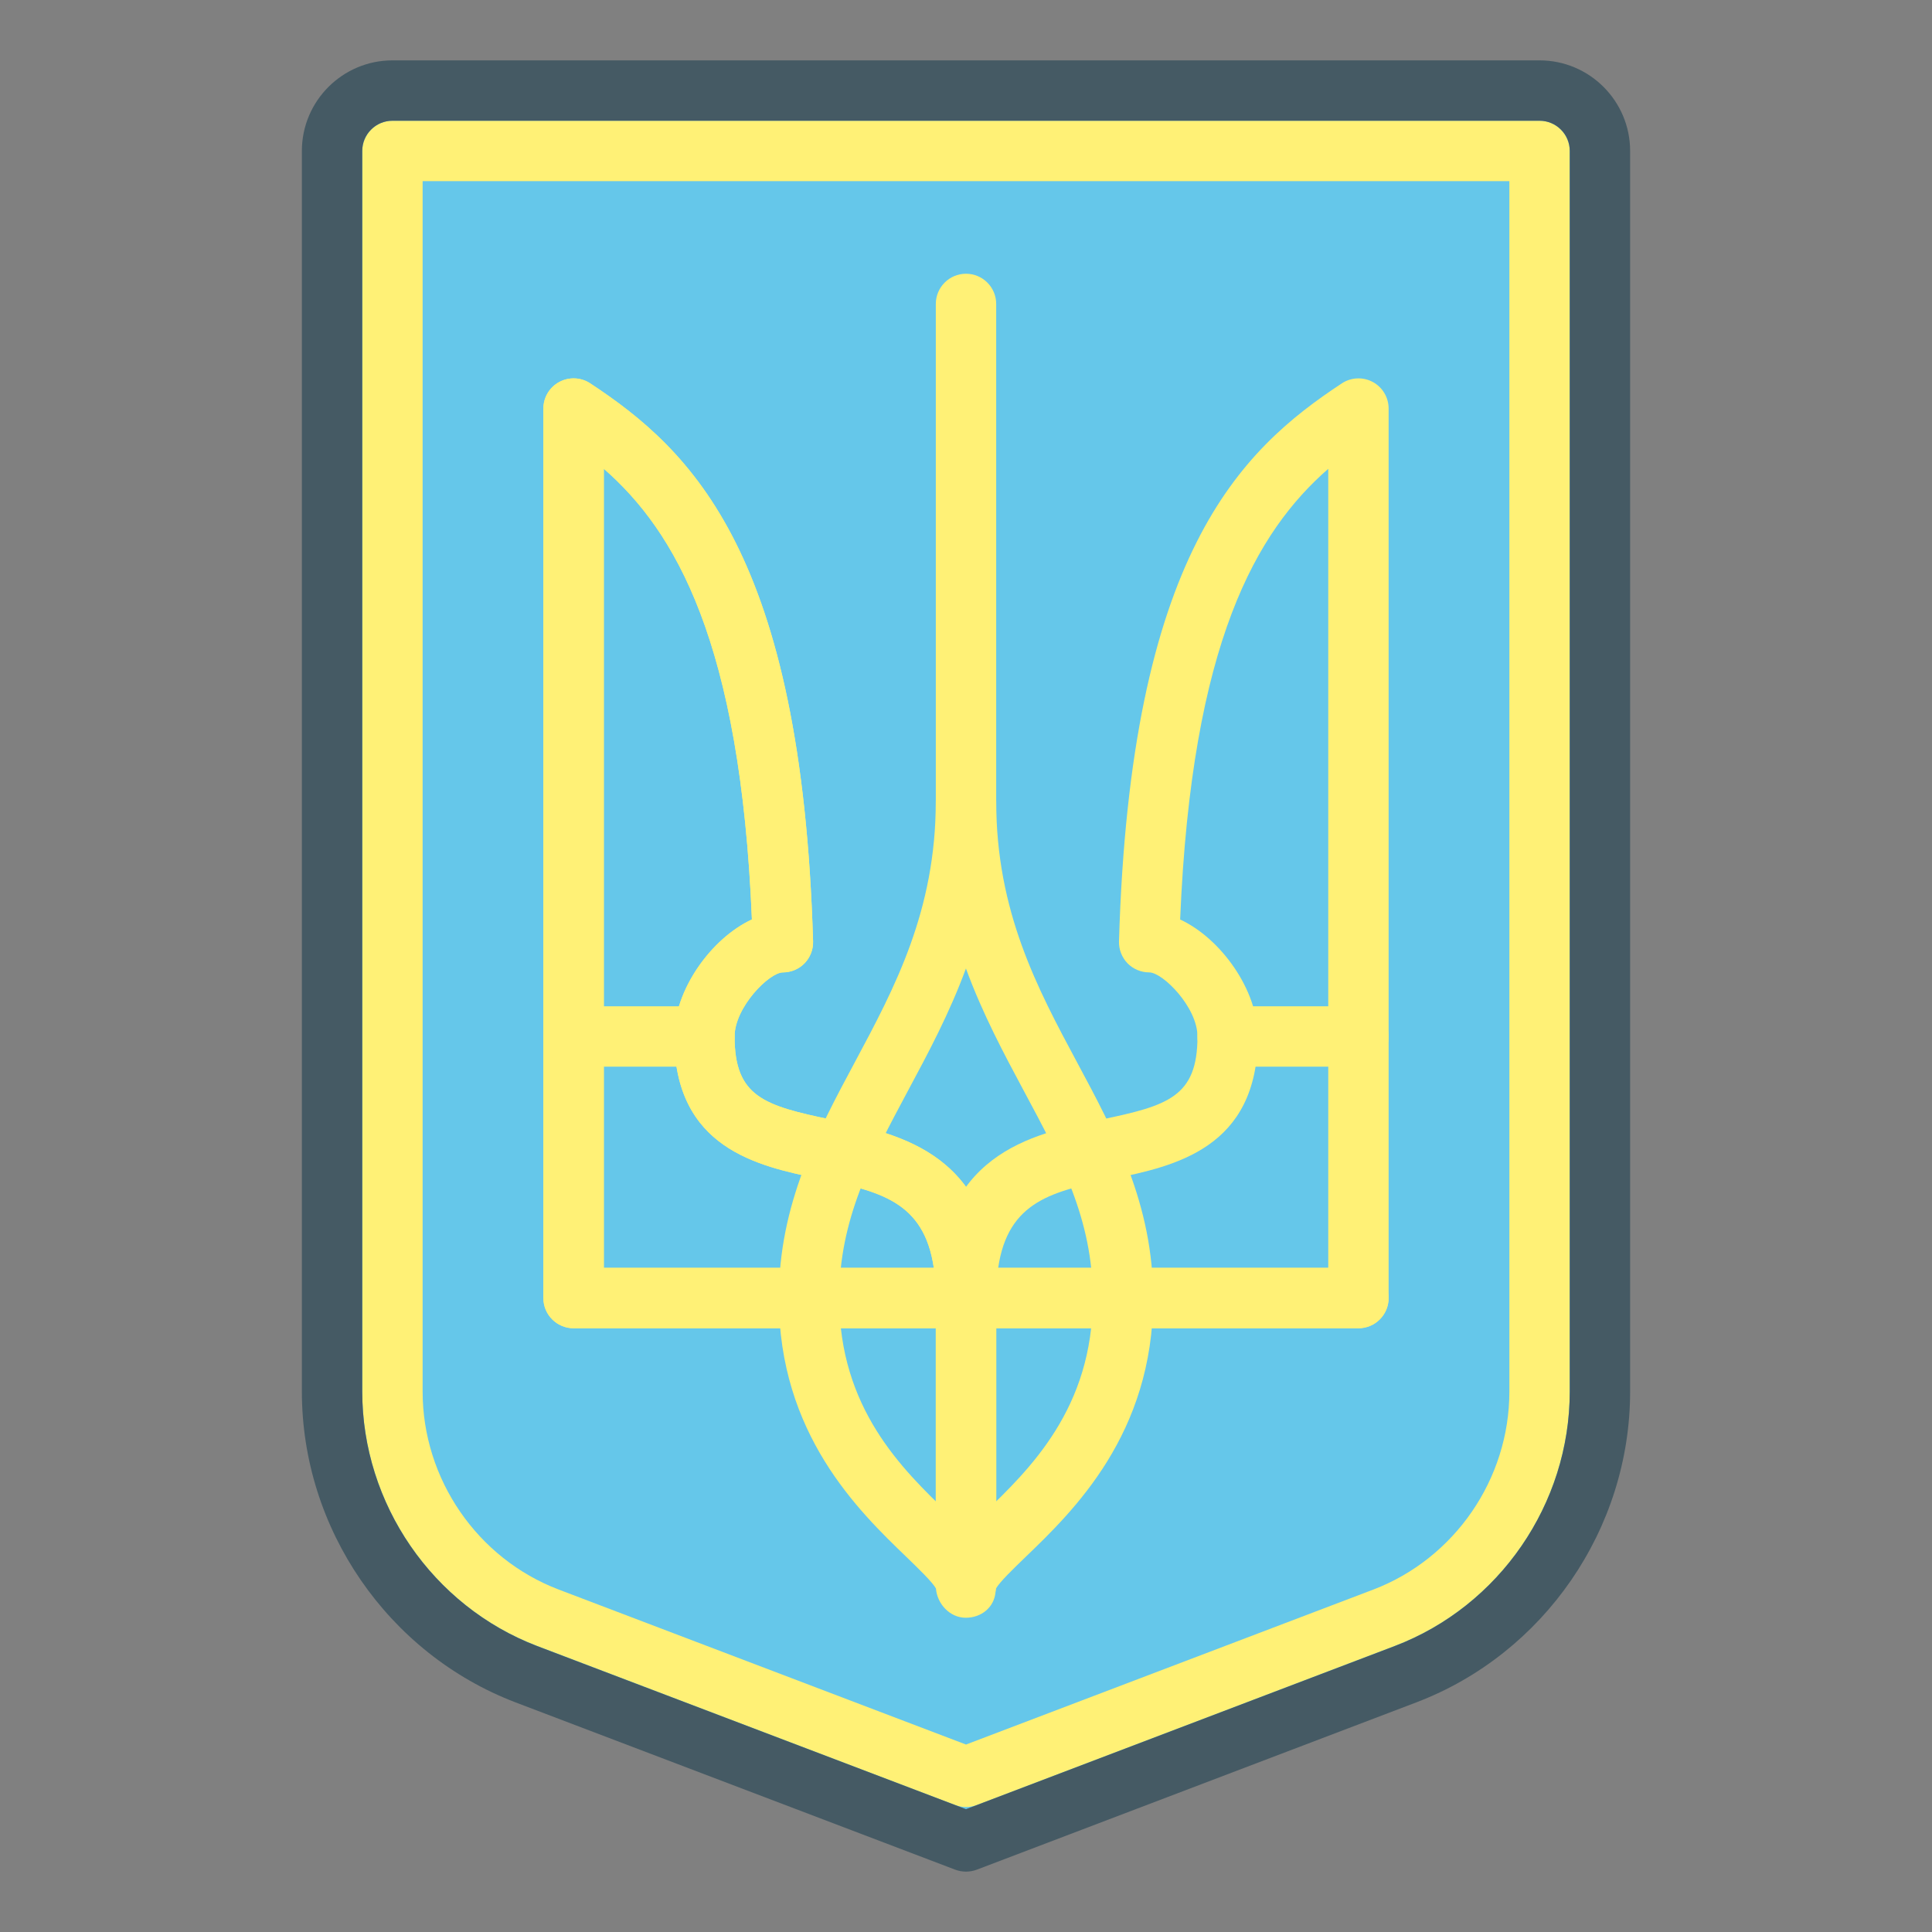 <svg xmlns="http://www.w3.org/2000/svg" width="32" height="32" enable-background="new 0 0 32 32" viewBox="0 0 32 32" id="coat-of-arms">
  <rect x="0" y="0" width="32" height="32" fill="#808080" stroke="none"/>
  <path fill="#65C7EA" d="M25.5,1.5c0.552,0,1,0.447,1,1v20.55c0,2.08-1.28,3.94-3.22,4.681L16,30.5l-7.28-2.77
                                C6.78,26.99,5.5,25.13,5.5,23.05V2.5c0-0.553,0.448-1,1-1H25.5z"></path>
  <path fill="#FFF176" d="M16,29.93c-0.06,0-0.121-0.011-0.178-0.032l-6.923-2.635C7.165,26.603,6,24.909,6,23.05V2.5
                                C6,2.224,6.224,2,6.5,2h19C25.776,2,26,2.224,26,2.5v20.55c0,1.859-1.165,3.552-2.897,4.212l-6.925,2.636
                                C16.121,29.919,16.06,29.93,16,29.93z M7,3v20.05c0,1.447,0.906,2.765,2.254,3.278L16,28.895l6.747-2.567
                                C24.094,25.814,25,24.497,25,23.05V3H7z"></path>
  <path fill="#FFF176" d="M16,26.333c-0.276,0-0.5-0.224-0.5-0.5V21.5c0-2.387,1.58-2.715,2.733-2.955
                                        c1.11-0.231,1.601-0.376,1.601-1.378c0-0.483-0.574-1.061-0.8-1.061c-0.135,0-0.265-0.055-0.359-0.151
                                        c-0.094-0.098-0.145-0.229-0.141-0.363c0.188-6.408,2.004-8.131,3.692-9.243c0.154-0.101,0.351-0.109,0.512-0.022
                                        C22.899,6.414,23,6.583,23,6.767V21.5c0,0.276-0.224,0.5-0.5,0.5h-6v3.833C16.5,26.109,16.276,26.333,16,26.333z M16.533,21H22
                                        V7.765c-1.181,1.033-2.263,2.859-2.453,7.465c0.675,0.313,1.287,1.168,1.287,1.938c0,1.857-1.385,2.146-2.397,2.356
                                        C17.445,19.73,16.696,19.887,16.533,21z"></path>
  <path fill="#FFF176" d="M16,26.333c-0.276,0-0.5-0.224-0.5-0.5V22h-6C9.224,22,9,21.776,9,21.5V6.767
                                        c0-0.184,0.101-0.353,0.263-0.44c0.162-0.087,0.359-0.079,0.512,0.022c1.688,1.112,3.503,2.835,3.692,9.243
                                        c0.004,0.135-0.047,0.266-0.141,0.363c-0.094,0.097-0.224,0.151-0.359,0.151c-0.226,0-0.8,0.577-0.8,1.061
                                        c0,1.002,0.491,1.146,1.601,1.378c1.153,0.24,2.733,0.568,2.733,2.955v4.333C16.5,26.109,16.276,26.333,16,26.333z M10,21h5.467
                                        c-0.163-1.113-0.912-1.27-1.903-1.477c-1.012-0.21-2.397-0.499-2.397-2.356c0-0.77,0.612-1.624,1.287-1.938
                                        c-0.19-4.605-1.272-6.432-2.453-7.465V21z"></path>
  <path fill="#FFF176" d="M16,26.333c-0.276,0-0.5-0.224-0.5-0.5V22h-6C9.224,22,9,21.776,9,21.5V6.767
                                        c0-0.184,0.101-0.353,0.263-0.44c0.162-0.087,0.359-0.079,0.512,0.022c1.688,1.112,3.503,2.835,3.692,9.243
                                        c0.004,0.135-0.047,0.266-0.141,0.363c-0.094,0.097-0.224,0.151-0.359,0.151c-0.226,0-0.8,0.577-0.8,1.061
                                        c0,1.002,0.491,1.146,1.601,1.378c1.067,0.222,2.5,0.521,2.708,2.455H22.5c0.276,0,0.5,0.224,0.5,0.5S22.776,22,22.5,22h-6
                                        v3.833C16.5,26.109,16.276,26.333,16,26.333z M10,21h5.467c-0.163-1.113-0.912-1.27-1.903-1.477
                                        c-1.012-0.21-2.397-0.499-2.397-2.356c0-0.77,0.612-1.624,1.287-1.938c-0.19-4.605-1.272-6.432-2.453-7.465V21z"></path>
  <path fill="#FFF176"
    d="M22.5 17.667h-2.167c-.276 0-.5-.224-.5-.5s.224-.5.5-.5H22.5c.276 0 .5.224.5.5S22.776 17.667 22.5 17.667zM11.667 17.667H9.5c-.276 0-.5-.224-.5-.5s.224-.5.5-.5h2.167c.276 0 .5.224.5.5S11.943 17.667 11.667 17.667zM15.996 26.795c-.262 0-.473-.227-.494-.485-.056-.104-.294-.333-.487-.52-.791-.762-2.115-2.036-2.115-4.29 0-1.556.64-2.752 1.26-3.909.659-1.231 1.34-2.504 1.34-4.324 0-.276.224-.5.5-.5s.5.224.5.5c0 1.832.683 3.104 1.343 4.335.618 1.152 1.257 2.344 1.257 3.898 0 2.254-1.324 3.528-2.115 4.29-.193.187-.432.416-.487.52-.001.021-.004.04-.009.06C16.467 26.621 16.256 26.795 15.996 26.795zM15.999 16.041c-.275.747-.627 1.404-.958 2.021C14.429 19.207 13.9 20.194 13.9 21.5c0 1.829 1.045 2.835 1.808 3.569.105.102.203.195.292.286.089-.091.187-.185.292-.286.763-.734 1.808-1.74 1.808-3.569 0-1.303-.528-2.287-1.139-3.426C16.629 17.454 16.275 16.794 15.999 16.041z"></path>
  <path fill="#FFF176" d="M16,15.934c-0.276,0-0.5-0.224-0.5-0.5v-10.4c0-0.276,0.224-0.5,0.5-0.5s0.5,0.224,0.5,0.5v10.4
                                        C16.5,15.71,16.276,15.934,16,15.934z"></path>
  <g>
    <path fill="#455A64" d="M16,31c-0.06,0-0.121-0.011-0.178-0.032l-7.28-2.77C6.423,27.39,5,25.32,5,23.05V2.5
                        C5,1.673,5.673,1,6.5,1h19C26.327,1,27,1.673,27,2.5v20.55c0,2.271-1.423,4.34-3.542,5.147l-7.28,2.771
                        C16.121,30.989,16.06,31,16,31z M6.5,2C6.224,2,6,2.225,6,2.5v20.55c0,1.858,1.165,3.552,2.898,4.214L16,29.965l7.102-2.702
                        C24.835,26.602,26,24.908,26,23.05V2.5C26,2.225,25.776,2,25.5,2H6.5z"></path>
  </g>
</svg>
